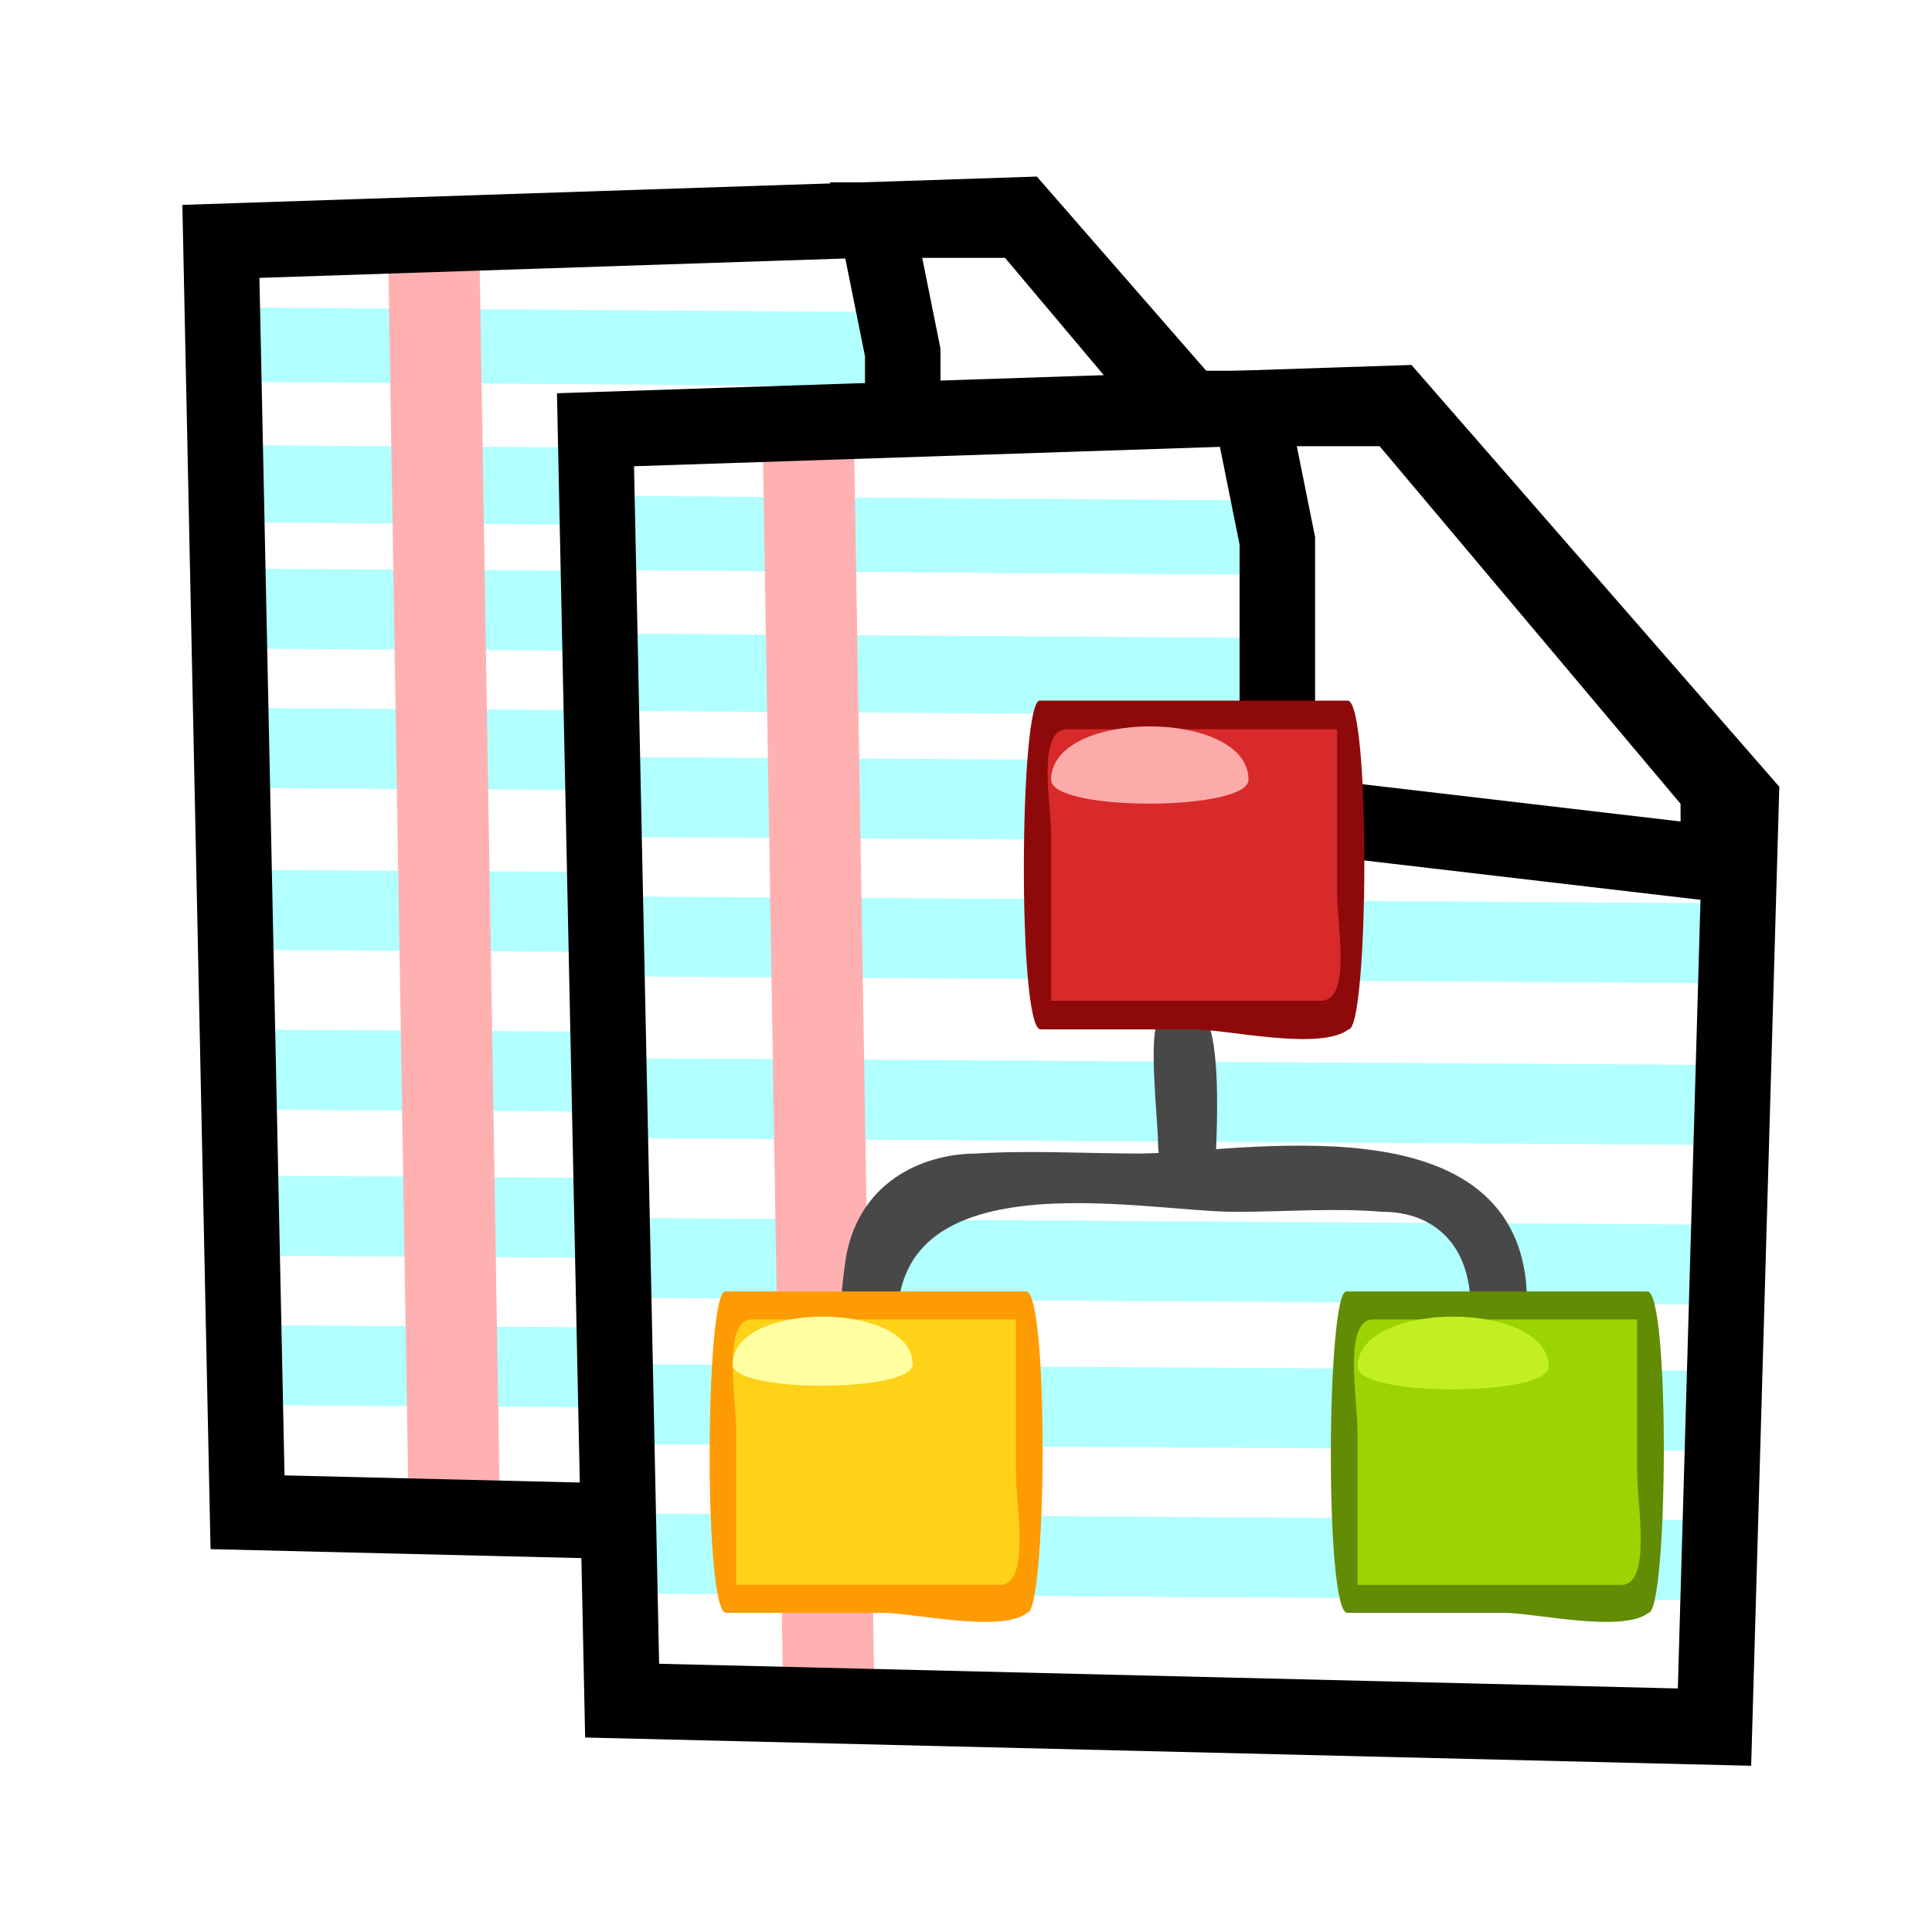 <?xml version="1.0" encoding="UTF-8" standalone="no"?>
<!-- Created with Inkscape (http://www.inkscape.org/) -->
<svg
   xmlns:dc="http://purl.org/dc/elements/1.1/"
   xmlns:cc="http://web.resource.org/cc/"
   xmlns:rdf="http://www.w3.org/1999/02/22-rdf-syntax-ns#"
   xmlns:svg="http://www.w3.org/2000/svg"
   xmlns="http://www.w3.org/2000/svg"
   xmlns:xlink="http://www.w3.org/1999/xlink"
   xmlns:sodipodi="http://sodipodi.sourceforge.net/DTD/sodipodi-0.dtd"
   xmlns:inkscape="http://www.inkscape.org/namespaces/inkscape"
   height="400"
   id="svg2"
   inkscape:version="0.44.1"
   sodipodi:docbase="C:\Documents and Settings\lemeur\Mes documents\Supélec\LimeSurvey\original art"
   sodipodi:docname="copyconditions.svg"
   sodipodi:version="0.32"
   width="400"
   version="1.0"
   inkscape:export-filename="D:\xampp\xampp\htdocs\phpsurveyor\admin\images\assessments.png"
   inkscape:export-xdpi="9"
   inkscape:export-ydpi="9">
  <defs
     id="defs4">
    <linearGradient
       id="linearGradient3132">
      <stop
         id="stop3134"
         offset="0"
         style="stop-color:#ffffff;stop-opacity:1;" />
      <stop
         id="stop3136"
         offset="1"
         style="stop-color:#8ea089;stop-opacity:1;" />
    </linearGradient>
    <linearGradient
       id="linearGradient2210"
       inkscape:collect="always">
      <stop
         id="stop2212"
         offset="0"
         style="stop-color:#1e1e1e;stop-opacity:1;" />
      <stop
         id="stop2214"
         offset="1"
         style="stop-color:#1e1e1e;stop-opacity:0;" />
    </linearGradient>
    <linearGradient
       id="linearGradient2200"
       inkscape:collect="always">
      <stop
         id="stop2202"
         offset="0"
         style="stop-color:#acacad;stop-opacity:1;" />
      <stop
         id="stop2204"
         offset="1"
         style="stop-color:#acacad;stop-opacity:0;" />
    </linearGradient>
    <linearGradient
       gradientUnits="userSpaceOnUse"
       id="linearGradient3170"
       inkscape:collect="always"
       x1="170.529"
       x2="715.185"
       xlink:href="#linearGradient2210"
       y1="387.791"
       y2="346.362" />
    <linearGradient
       gradientUnits="userSpaceOnUse"
       id="linearGradient3172"
       inkscape:collect="always"
       x1="107.705"
       x2="616.581"
       xlink:href="#linearGradient2200"
       y1="509.505"
       y2="335.219" />
    <radialGradient
       cx="517.555"
       cy="650.809"
       fx="474.734"
       fy="695.377"
       gradientTransform="matrix(2.054,2.724652e-6,-1.665898e-6,1.256,-731.377,-172.99)"
       gradientUnits="userSpaceOnUse"
       id="radialGradient3174"
       inkscape:collect="always"
       r="192.147"
       xlink:href="#linearGradient3132" />
    <linearGradient
       inkscape:collect="always"
       xlink:href="#linearGradient3132"
       id="linearGradient1987"
       gradientUnits="userSpaceOnUse"
       x1="240.036"
       y1="395.737"
       x2="269.963"
       y2="416.612"
       gradientTransform="matrix(0.689,0,0,0.807,-58.523,-251.092)" />
    <linearGradient
       inkscape:collect="always"
       xlink:href="#linearGradient2210"
       id="linearGradient1993"
       gradientUnits="userSpaceOnUse"
       x1="170.529"
       y1="387.791"
       x2="715.185"
       y2="346.362"
       gradientTransform="matrix(0.697,0,0,0.897,-59.346,-289.095)" />
    <linearGradient
       inkscape:collect="always"
       xlink:href="#linearGradient3132"
       id="linearGradient6426"
       x1="92.758"
       y1="161.324"
       x2="147.911"
       y2="216.765"
       gradientUnits="userSpaceOnUse" />
    <linearGradient
       inkscape:collect="always"
       xlink:href="#linearGradient3132"
       id="linearGradient9104"
       x1="201.581"
       y1="823.959"
       x2="273.956"
       y2="901.767"
       gradientUnits="userSpaceOnUse" />
    <linearGradient
       inkscape:collect="always"
       xlink:href="#linearGradient2210"
       id="linearGradient2002"
       gradientUnits="userSpaceOnUse"
       gradientTransform="matrix(0.697,0,0,0.897,-59.346,-289.095)"
       x1="170.529"
       y1="387.791"
       x2="715.185"
       y2="346.362" />
    <linearGradient
       inkscape:collect="always"
       xlink:href="#linearGradient3132"
       id="linearGradient2004"
       gradientUnits="userSpaceOnUse"
       gradientTransform="matrix(0.689,0,0,0.807,-58.523,-251.092)"
       x1="240.036"
       y1="395.737"
       x2="269.963"
       y2="416.612" />
    <linearGradient
       inkscape:collect="always"
       xlink:href="#linearGradient3132"
       id="linearGradient2006"
       gradientUnits="userSpaceOnUse"
       x1="92.758"
       y1="161.324"
       x2="147.911"
       y2="216.765" />
    <linearGradient
       inkscape:collect="always"
       xlink:href="#linearGradient3132"
       id="linearGradient2008"
       gradientUnits="userSpaceOnUse"
       x1="201.581"
       y1="823.959"
       x2="273.956"
       y2="901.767" />
  </defs>
  <sodipodi:namedview
     bordercolor="#666666"
     borderopacity="1.0"
     id="base"
     inkscape:current-layer="layer1"
     inkscape:cx="200"
     inkscape:cy="476.17627"
     inkscape:document-units="px"
     inkscape:pageopacity="0.0"
     inkscape:pageshadow="2"
     inkscape:window-height="742"
     inkscape:window-width="1024"
     inkscape:window-x="-4"
     inkscape:window-y="-4"
     inkscape:zoom="0.4825"
     pagecolor="#ffffff"
     width="400px"
     height="400px" />
  <g
     id="layer1"
     inkscape:groupmode="layer"
     inkscape:label="Layer 1">
    <use
       height="1052.362"
       id="use4224"
       inkscape:tiled-clone-of="#g4212"
       transform="matrix(0.866,-0.5,0.5,0.866,182.494,404.192)"
       width="744.094"
       x="0"
       xlink:href="#g4212"
       y="0" />
    <g
       transform="translate(-37.66,-268.752)"
       id="g1919">
      <path
         style="fill:none;fill-opacity:1;fill-rule:evenodd;stroke:none;stroke-width:15.634px;stroke-linecap:butt;stroke-linejoin:miter;stroke-opacity:1"
         d="M 314.963,585.725 L 88.801,580.243 L 83.285,317.12 L 248.769,311.638 L 320.479,393.864 L 314.963,585.725 z "
         id="path8703" />
      <path
         style="fill:#b1ffff;fill-opacity:1;fill-rule:evenodd;stroke:#b1ffff;stroke-width:16.557px;stroke-linecap:butt;stroke-linejoin:miter;stroke-opacity:1"
         d="M 89.824,520.452 L 312.533,521.822 L 89.824,520.452 z "
         id="path5980" />
      <path
         style="fill:#b1ffff;fill-opacity:1;fill-rule:evenodd;stroke:#b1ffff;stroke-width:16.557px;stroke-linecap:butt;stroke-linejoin:miter;stroke-opacity:1"
         d="M 90.285,423.637 L 312.994,425.007 L 90.285,423.637 z "
         id="path4226" />
      <path
         style="fill:#b1ffff;fill-opacity:1;fill-rule:evenodd;stroke:#b1ffff;stroke-width:16.557px;stroke-linecap:butt;stroke-linejoin:miter;stroke-opacity:1"
         d="M 92.637,457.141 L 315.347,458.511 L 92.637,457.141 z "
         id="path5976" />
      <path
         style="fill:#b1ffff;fill-opacity:1;fill-rule:evenodd;stroke:#b1ffff;stroke-width:16.557px;stroke-linecap:butt;stroke-linejoin:miter;stroke-opacity:1"
         d="M 91.934,490.203 L 314.643,491.574 L 91.934,490.203 z "
         id="path5978" />
      <path
         style="fill:#b1ffff;fill-opacity:1;fill-rule:evenodd;stroke:#b1ffff;stroke-width:16.557px;stroke-linecap:butt;stroke-linejoin:miter;stroke-opacity:1"
         d="M 90.527,551.403 L 313.236,552.774 L 90.527,551.403 z "
         id="path5982" />
      <path
         style="fill:#b1ffff;fill-opacity:1;fill-rule:evenodd;stroke:#b1ffff;stroke-width:15.996px;stroke-linecap:butt;stroke-linejoin:miter;stroke-opacity:1"
         d="M 86.837,368.926 L 294.73,370.297 L 86.837,368.926 z "
         id="path3590" />
      <path
         style="fill:#b1ffff;fill-opacity:1;fill-rule:evenodd;stroke:#b1ffff;stroke-width:15.379px;stroke-linecap:butt;stroke-linejoin:miter;stroke-opacity:1"
         d="M 83.267,340.076 L 275.419,341.447 L 83.267,340.076 z "
         id="path3592" />
      <path
         style="fill:#b1ffff;fill-opacity:1;fill-rule:evenodd;stroke:#b1ffff;stroke-width:16.557px;stroke-linecap:butt;stroke-linejoin:miter;stroke-opacity:1"
         d="M 92.361,394.792 L 315.071,396.162 L 92.361,394.792 z "
         id="path3588" />
      <path
         style="fill:#ffb1b1;fill-opacity:1;fill-rule:evenodd;stroke:#ffb1b1;stroke-width:18.901px;stroke-linecap:butt;stroke-linejoin:miter;stroke-opacity:1"
         d="M 131.663,578.672 L 127.526,324.298 L 131.663,578.672 z "
         id="path3594" />
      <path
         style="fill:none;fill-opacity:1;fill-rule:evenodd;stroke:black;stroke-width:15.634px;stroke-linecap:butt;stroke-linejoin:miter;stroke-opacity:1"
         d="M 315.072,587.331 L 88.91,581.849 L 83.394,318.726 L 248.879,313.244 L 320.589,395.47 L 315.072,587.331 z "
         id="path4212" />
      <path
         style="fill:white;fill-opacity:1;fill-rule:evenodd;stroke:none;stroke-width:15.634px;stroke-linecap:butt;stroke-linejoin:miter;stroke-opacity:1"
         d="M 223.169,313.809 L 228.685,341.217 L 228.685,397.405 L 320.008,408.103 L 319.98,392.799 L 253.508,313.809 L 223.169,313.809 z "
         id="path3596"
         sodipodi:nodetypes="ccccccc" />
      <path
         style="fill:none;fill-opacity:0.75;fill-rule:evenodd;stroke:black;stroke-width:15.634px;stroke-linecap:butt;stroke-linejoin:miter;stroke-opacity:1"
         d="M 219.048,314.323 L 224.565,341.731 L 224.564,397.919 L 315.887,408.617 L 315.86,393.313 L 249.387,314.323 L 219.048,314.323 z "
         id="path4216"
         sodipodi:nodetypes="ccccccc" />
      <path
         style="fill:white;fill-opacity:1;fill-rule:evenodd;stroke:none;stroke-width:15.634px;stroke-linecap:butt;stroke-linejoin:miter;stroke-opacity:1"
         d="M 393.623,625.337 L 167.461,619.856 L 161.945,356.732 L 327.429,351.25 L 399.139,433.476 L 393.623,625.337 z "
         id="path1566" />
      <path
         style="fill:none;fill-opacity:1;fill-rule:evenodd;stroke:none;stroke-width:15.634px;stroke-linecap:butt;stroke-linejoin:miter;stroke-opacity:1"
         d="M 392.518,624.726 L 166.356,619.245 L 160.84,356.121 L 326.325,350.639 L 398.035,432.865 L 392.518,624.726 z "
         id="path1540" />
      <path
         style="fill:#b1ffff;fill-opacity:1;fill-rule:evenodd;stroke:#b1ffff;stroke-width:16.557px;stroke-linecap:butt;stroke-linejoin:miter;stroke-opacity:1"
         d="M 167.379,559.453 L 390.089,560.823 L 167.379,559.453 z "
         id="path1542" />
      <path
         style="fill:#b1ffff;fill-opacity:1;fill-rule:evenodd;stroke:#b1ffff;stroke-width:16.557px;stroke-linecap:butt;stroke-linejoin:miter;stroke-opacity:1"
         d="M 167.841,462.638 L 390.55,464.009 L 167.841,462.638 z "
         id="path1544" />
      <path
         style="fill:#b1ffff;fill-opacity:1;fill-rule:evenodd;stroke:#b1ffff;stroke-width:16.557px;stroke-linecap:butt;stroke-linejoin:miter;stroke-opacity:1"
         d="M 170.193,496.142 L 392.902,497.513 L 170.193,496.142 z "
         id="path1546" />
      <path
         style="fill:#b1ffff;fill-opacity:1;fill-rule:evenodd;stroke:#b1ffff;stroke-width:16.557px;stroke-linecap:butt;stroke-linejoin:miter;stroke-opacity:1"
         d="M 169.49,529.205 L 392.199,530.575 L 169.49,529.205 z "
         id="path1548" />
      <path
         style="fill:#b1ffff;fill-opacity:1;fill-rule:evenodd;stroke:#b1ffff;stroke-width:16.557px;stroke-linecap:butt;stroke-linejoin:miter;stroke-opacity:1"
         d="M 168.083,590.405 L 390.792,591.775 L 168.083,590.405 z "
         id="path1550" />
      <path
         style="fill:#b1ffff;fill-opacity:1;fill-rule:evenodd;stroke:#b1ffff;stroke-width:15.996px;stroke-linecap:butt;stroke-linejoin:miter;stroke-opacity:1"
         d="M 164.392,407.928 L 372.286,409.298 L 164.392,407.928 z "
         id="path1552" />
      <path
         style="fill:#b1ffff;fill-opacity:1;fill-rule:evenodd;stroke:#b1ffff;stroke-width:15.379px;stroke-linecap:butt;stroke-linejoin:miter;stroke-opacity:1"
         d="M 160.823,379.078 L 352.974,380.448 L 160.823,379.078 z "
         id="path1554" />
      <path
         style="fill:#b1ffff;fill-opacity:1;fill-rule:evenodd;stroke:#b1ffff;stroke-width:16.557px;stroke-linecap:butt;stroke-linejoin:miter;stroke-opacity:1"
         d="M 169.917,433.793 L 392.626,435.164 L 169.917,433.793 z "
         id="path1556" />
      <path
         style="fill:#ffb1b1;fill-opacity:1;fill-rule:evenodd;stroke:#ffb1b1;stroke-width:18.901px;stroke-linecap:butt;stroke-linejoin:miter;stroke-opacity:1"
         d="M 209.219,617.674 L 205.082,363.299 L 209.219,617.674 z "
         id="path1558" />
      <path
         style="fill:none;fill-opacity:1;fill-rule:evenodd;stroke:black;stroke-width:15.634px;stroke-linecap:butt;stroke-linejoin:miter;stroke-opacity:1"
         d="M 392.628,626.332 L 166.466,620.851 L 160.95,357.727 L 326.434,352.245 L 398.144,434.471 L 392.628,626.332 z "
         id="path1560" />
      <path
         style="fill:white;fill-opacity:1;fill-rule:evenodd;stroke:none;stroke-width:15.634px;stroke-linecap:butt;stroke-linejoin:miter;stroke-opacity:1"
         d="M 300.724,352.81 L 306.241,380.219 L 306.241,436.406 L 397.564,447.104 L 397.536,431.8 L 331.063,352.81 L 300.724,352.81 z "
         id="path1562"
         sodipodi:nodetypes="ccccccc" />
      <path
         style="fill:none;fill-opacity:0.75;fill-rule:evenodd;stroke:black;stroke-width:15.634px;stroke-linecap:butt;stroke-linejoin:miter;stroke-opacity:1"
         d="M 296.604,353.324 L 302.12,380.733 L 302.12,436.921 L 393.443,447.618 L 393.415,432.314 L 326.943,353.324 L 296.604,353.324 z "
         id="path1564"
         sodipodi:nodetypes="ccccccc" />
    </g>
    <g
       id="g2078"
       transform="matrix(1.254,0,0,1.342,27.5,-555.421)">
      <path
         d="M 124.843,618.892 C 123.742,590.48 166.635,599.451 182.054,599.451 C 190.112,599.451 198.374,598.819 206.418,599.451 C 215.165,599.451 222.242,604.786 222.242,615.586 C 222.242,621.172 228.796,620.675 228.796,614.714 C 228.796,584.317 182.446,593.222 166.08,593.222 C 157.211,593.222 148.211,592.693 139.355,593.222 C 130.592,593.222 120.622,597.567 118.979,608.877 C 117.768,617.203 117.884,618.892 124.843,618.892"
         id="path16"
         style="fill:#494848;stroke:#494848;stroke-width:2.767;stroke-miterlimit:4;stroke-dasharray:none;stroke-opacity:1" />
      <path
         d="M 177.393,593.253 C 173.243,593.253 170.636,595.128 170.636,589.905 C 170.636,587.188 169.045,573.542 170.636,571.839 C 179.617,562.244 177.393,590.207 177.393,593.253"
         id="path18"
         style="fill:#494848;stroke:#494848;stroke-width:2.767;stroke-miterlimit:4;stroke-dasharray:none;stroke-opacity:1" />
      <path
         d="M 147.651,660.545 C 131.793,660.545 115.931,660.545 100.07,660.545 C 95.295,660.545 97.793,647.989 97.793,643.515 C 97.793,639.074 95.195,618.452 97.793,615.267 C 99.666,612.98 114.085,615.267 116.744,615.267 C 126.288,615.267 135.831,615.267 145.376,615.267 C 150.149,615.267 147.651,627.828 147.651,632.298 C 147.651,641.714 147.651,651.134 147.651,660.545"
         id="path20"
         style="fill:#fed219" />
      <path
         d="M 97.793,613.117 C 94.532,613.117 94.183,662.701 97.946,662.701 C 106.605,662.701 115.268,662.701 123.928,662.701 C 128.819,662.701 143.455,665.838 147.651,662.701 C 150.913,662.701 151.263,613.117 147.499,613.117 C 130.93,613.117 114.363,613.117 97.793,613.117 M 145.805,617.429 C 145.805,625.286 145.805,633.143 145.805,641.004 C 145.805,645.996 148.26,658.389 143.178,658.389 C 128.664,658.389 114.154,658.389 99.64,658.389 C 99.64,650.532 99.64,642.674 99.64,634.814 C 99.64,629.819 97.186,617.429 102.268,617.429 C 116.78,617.429 131.29,617.429 145.805,617.429"
         id="path22"
         style="fill:#ff9b02;fill-opacity:1" />
      <path
         d="M 128.759,624.364 C 128.759,628.717 99.031,628.797 99.031,624.364 C 99.031,614.543 128.759,614.543 128.759,624.364"
         id="path24"
         style="fill:#ffffa1" />
      <path
         d="M 250.218,660.545 C 234.357,660.545 218.494,660.545 202.635,660.545 C 197.857,660.545 200.356,647.989 200.356,643.515 C 200.356,639.074 197.759,618.452 200.356,615.267 C 202.229,612.98 216.645,615.267 219.308,615.267 C 228.85,615.267 238.393,615.267 247.938,615.267 C 252.715,615.267 250.216,627.828 250.216,632.298 C 250.218,641.714 250.218,651.134 250.218,660.545"
         id="path26"
         style="fill:#9cd305" />
      <path
         d="M 200.356,613.117 C 197.097,613.117 196.746,662.701 200.508,662.701 C 209.169,662.701 217.831,662.701 226.491,662.701 C 231.381,662.701 246.02,665.838 250.216,662.701 C 253.475,662.701 253.826,613.117 250.063,613.117 C 233.494,613.117 216.928,613.117 200.356,613.117 M 248.37,617.429 C 248.37,625.286 248.37,633.143 248.37,641.004 C 248.37,645.996 250.825,658.389 245.741,658.389 C 231.228,658.389 216.717,658.389 202.205,658.389 C 202.205,650.532 202.205,642.674 202.205,634.814 C 202.205,629.819 199.751,617.429 204.831,617.429 C 219.346,617.429 233.855,617.429 248.37,617.429"
         id="path28"
         style="fill:#618c03;fill-opacity:1" />
      <path
         d="M 233.759,624.755 C 233.759,629.339 202.204,629.423 202.204,624.755 C 202.205,614.413 233.759,614.413 233.759,624.755"
         id="path30"
         style="fill:#c2ef20" />
      <path
         d="M 200.719,570.478 C 184.452,570.478 168.182,570.478 151.916,570.478 C 147.322,570.478 149.723,558.48 149.723,554.18 C 149.723,550.046 147.153,526.797 149.723,524.175 C 152.331,521.514 167.085,524.175 170.465,524.175 C 179.82,524.175 189.174,524.175 198.528,524.175 C 203.12,524.175 200.719,536.173 200.719,540.473 C 200.719,550.475 200.719,560.476 200.719,570.478"
         id="path32"
         style="fill:#d82a2a" />
      <path
         d="M 149.725,521.968 C 146.385,521.968 146.049,572.683 149.872,572.683 C 158.322,572.683 166.774,572.683 175.225,572.683 C 180.572,572.683 196.103,576.047 200.721,572.683 C 204.055,572.683 204.392,521.968 200.574,521.968 C 183.623,521.968 166.674,521.968 149.725,521.968 M 198.83,526.379 C 198.83,534.85 198.83,543.33 198.83,551.804 C 198.83,556.84 201.25,568.271 196.143,568.271 C 181.299,568.271 166.455,568.271 151.614,568.271 C 151.614,559.796 151.614,551.32 151.614,542.842 C 151.614,537.809 149.193,526.379 154.3,526.379 C 169.144,526.379 183.99,526.379 198.83,526.379"
         id="path34"
         style="fill:#8e0a0a;fill-opacity:1" />
      <path
         d="M 184.204,534.174 C 184.204,539.044 151.614,539.132 151.614,534.174 C 151.614,523.194 184.204,523.194 184.204,534.174"
         id="path36"
         style="fill:#fcabab;fill-opacity:1" />
    </g>
  </g>
</svg>
